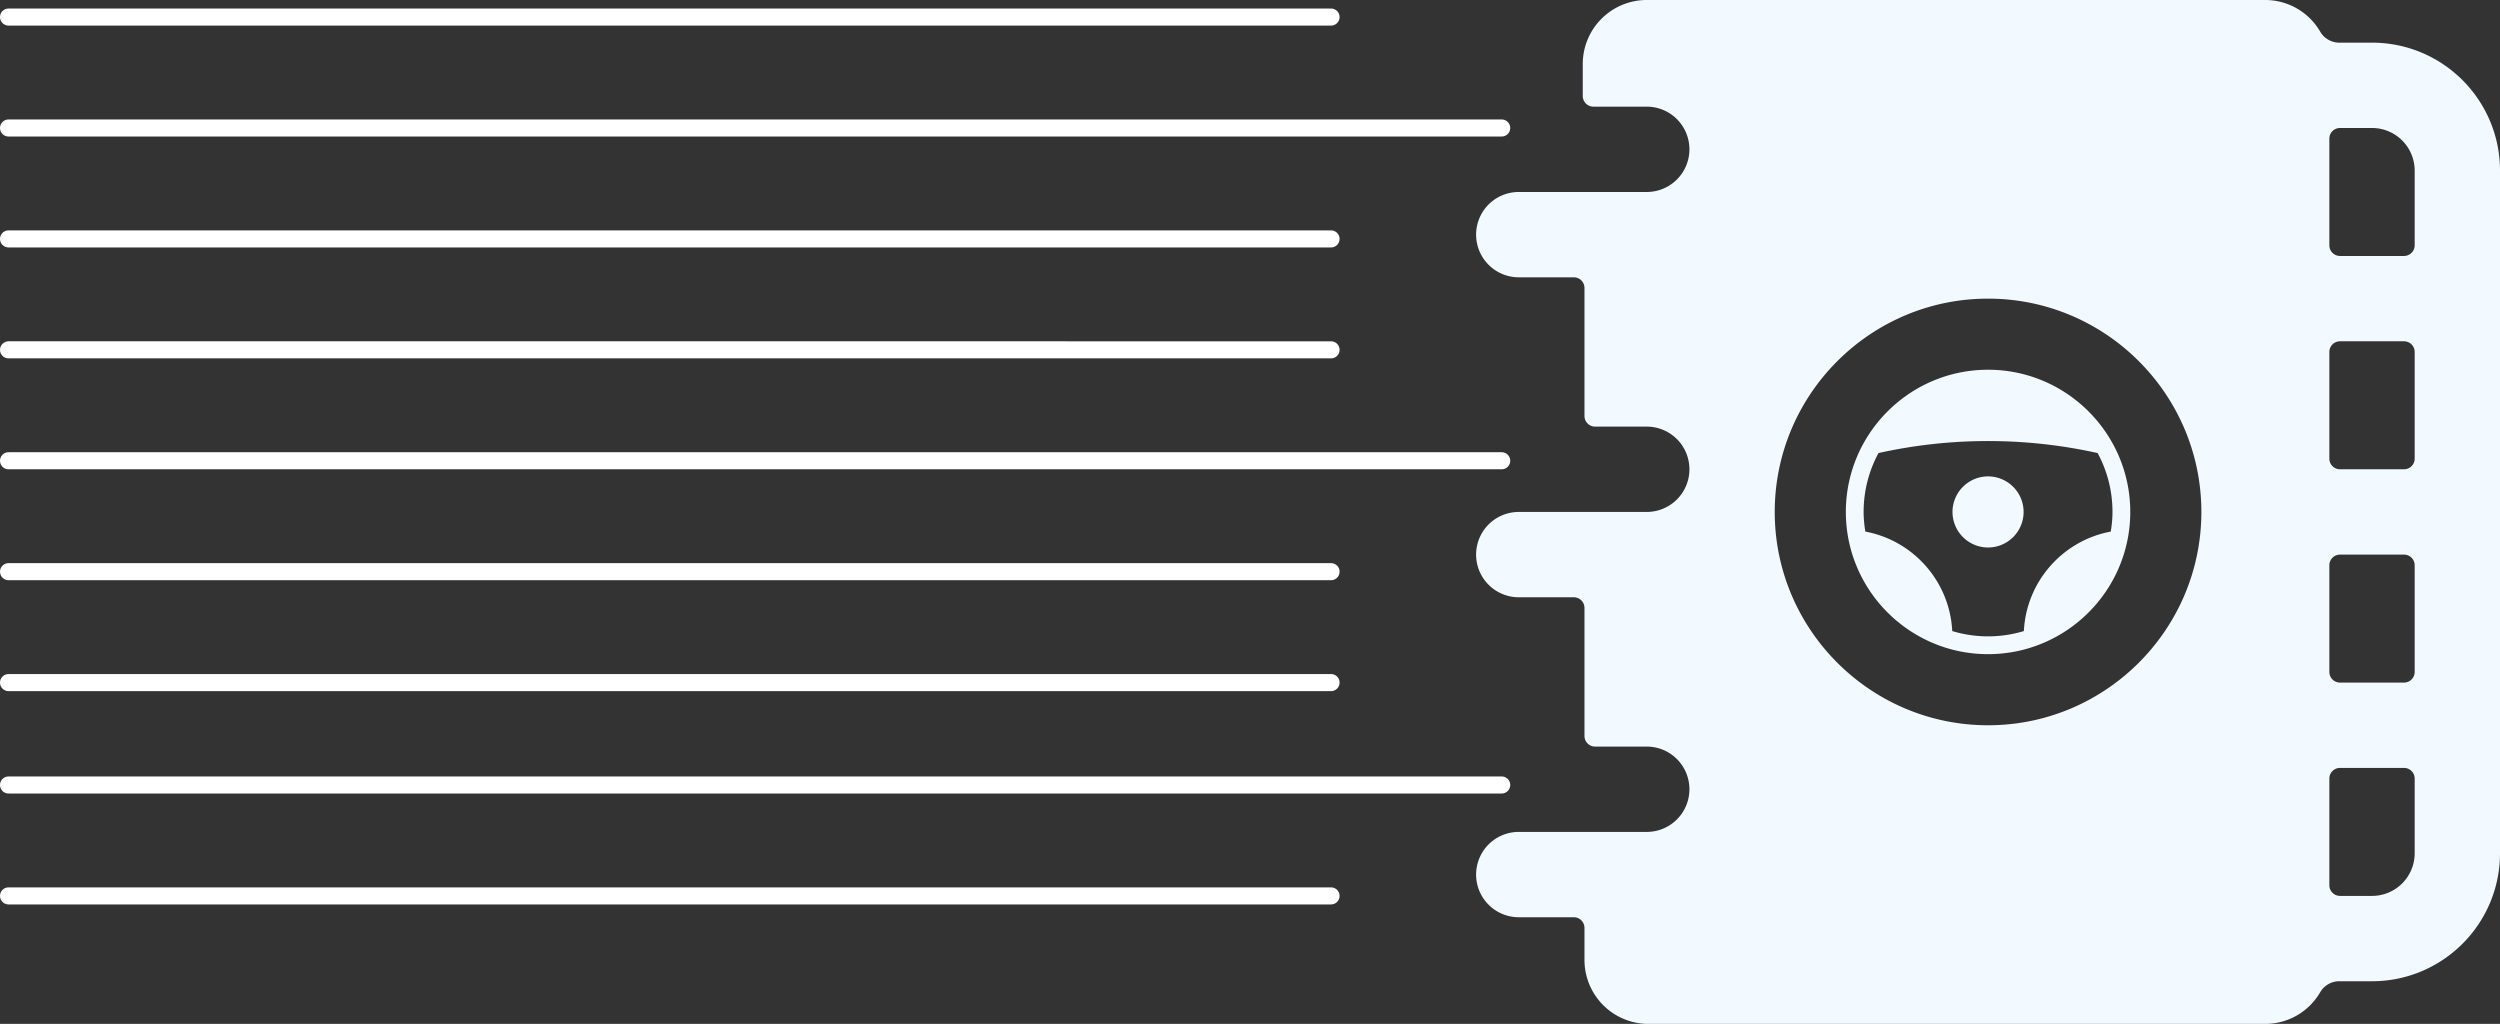 <svg xmlns="http://www.w3.org/2000/svg" viewBox="0 0 293 120"><rect x="0" y="0" width="293" height="120" fill="#333333" stroke="none"/><g fill="none" fill-rule="evenodd"><path fill="#F2F9FF" fill-rule="nonzero" d="M265.5 0a7.45 7.45 0 0 1 6.45 3.75 2.6 2.6 0 0 0 2.2 1.25H278c8.284 0 15 6.716 15 15v80c0 8.284-6.716 15-15 15h-3.85a2.6 2.6 0 0 0-2.2 1.25 7.45 7.45 0 0 1-6.45 3.75H193a7.5 7.5 0 0 1-7.3-7.5v-3.75c0-.69-.56-1.25-1.25-1.25H178a5 5 0 1 1 0-10h15a5 5 0 1 0 0-10h-6.05c-.69 0-1.25-.56-1.25-1.25v-15c0-.69-.56-1.25-1.25-1.25H178a5 5 0 1 1 0-10h15a5 5 0 1 0 0-10h-6.05c-.69 0-1.25-.56-1.25-1.25v-15c0-.69-.56-1.25-1.25-1.25H178a5 5 0 1 1 0-10h15a5 5 0 1 0 0-10h-6.25c-.69 0-1.25-.56-1.25-1.25V7.5A7.5 7.5 0 0 1 193 0Zm16.25 90h-7.5c-.69 0-1.25.56-1.25 1.25v12.5c0 .69.56 1.25 1.25 1.25H278a5 5 0 0 0 5-5v-8.75c0-.69-.56-1.25-1.25-1.25ZM233 35c-13.785 0-25 11.215-25 25s11.215 25 25 25 25-11.215 25-25-11.215-25-25-25Zm48.75 30h-7.5c-.69 0-1.25.56-1.25 1.25v12.5c0 .69.56 1.25 1.25 1.25h7.5c.69 0 1.25-.56 1.25-1.25v-12.5c0-.69-.56-1.25-1.25-1.25ZM233 43.333c9.19 0 16.667 7.477 16.667 16.667 0 9.19-7.477 16.667-16.667 16.667-9.19 0-16.667-7.477-16.667-16.667 0-9.19 7.477-16.667 16.667-16.667Zm12.842 9.765a59.24 59.24 0 0 0-25.684 0A14.488 14.488 0 0 0 218.417 60c0 .785.079 1.55.2 2.302 5.604 1.04 9.895 5.827 10.185 11.658a14.484 14.484 0 0 0 8.396 0c.29-5.83 4.581-10.618 10.185-11.658.121-.752.2-1.517.2-2.302 0-2.494-.63-4.846-1.741-6.902ZM233 55.833A4.172 4.172 0 0 1 237.167 60 4.172 4.172 0 0 1 233 64.167 4.172 4.172 0 0 1 228.833 60 4.172 4.172 0 0 1 233 55.833ZM281.75 40h-7.5c-.69 0-1.25.56-1.25 1.25v12.5c0 .69.56 1.25 1.25 1.25h7.5c.69 0 1.25-.56 1.25-1.25v-12.5c0-.69-.56-1.25-1.25-1.25ZM278 15h-3.75c-.69 0-1.25.56-1.25 1.25v12.5c0 .69.56 1.25 1.25 1.25h7.5c.69 0 1.25-.56 1.25-1.25V20a5 5 0 0 0-5-5Z"/><path stroke="#FFF" stroke-linecap="round" stroke-width="2" d="M176 15H1m155 13H1M156 2H1m155 39H1m155 26H1m155 13H1m155 25H1m175-51H1m175 38H1"/></g></svg>